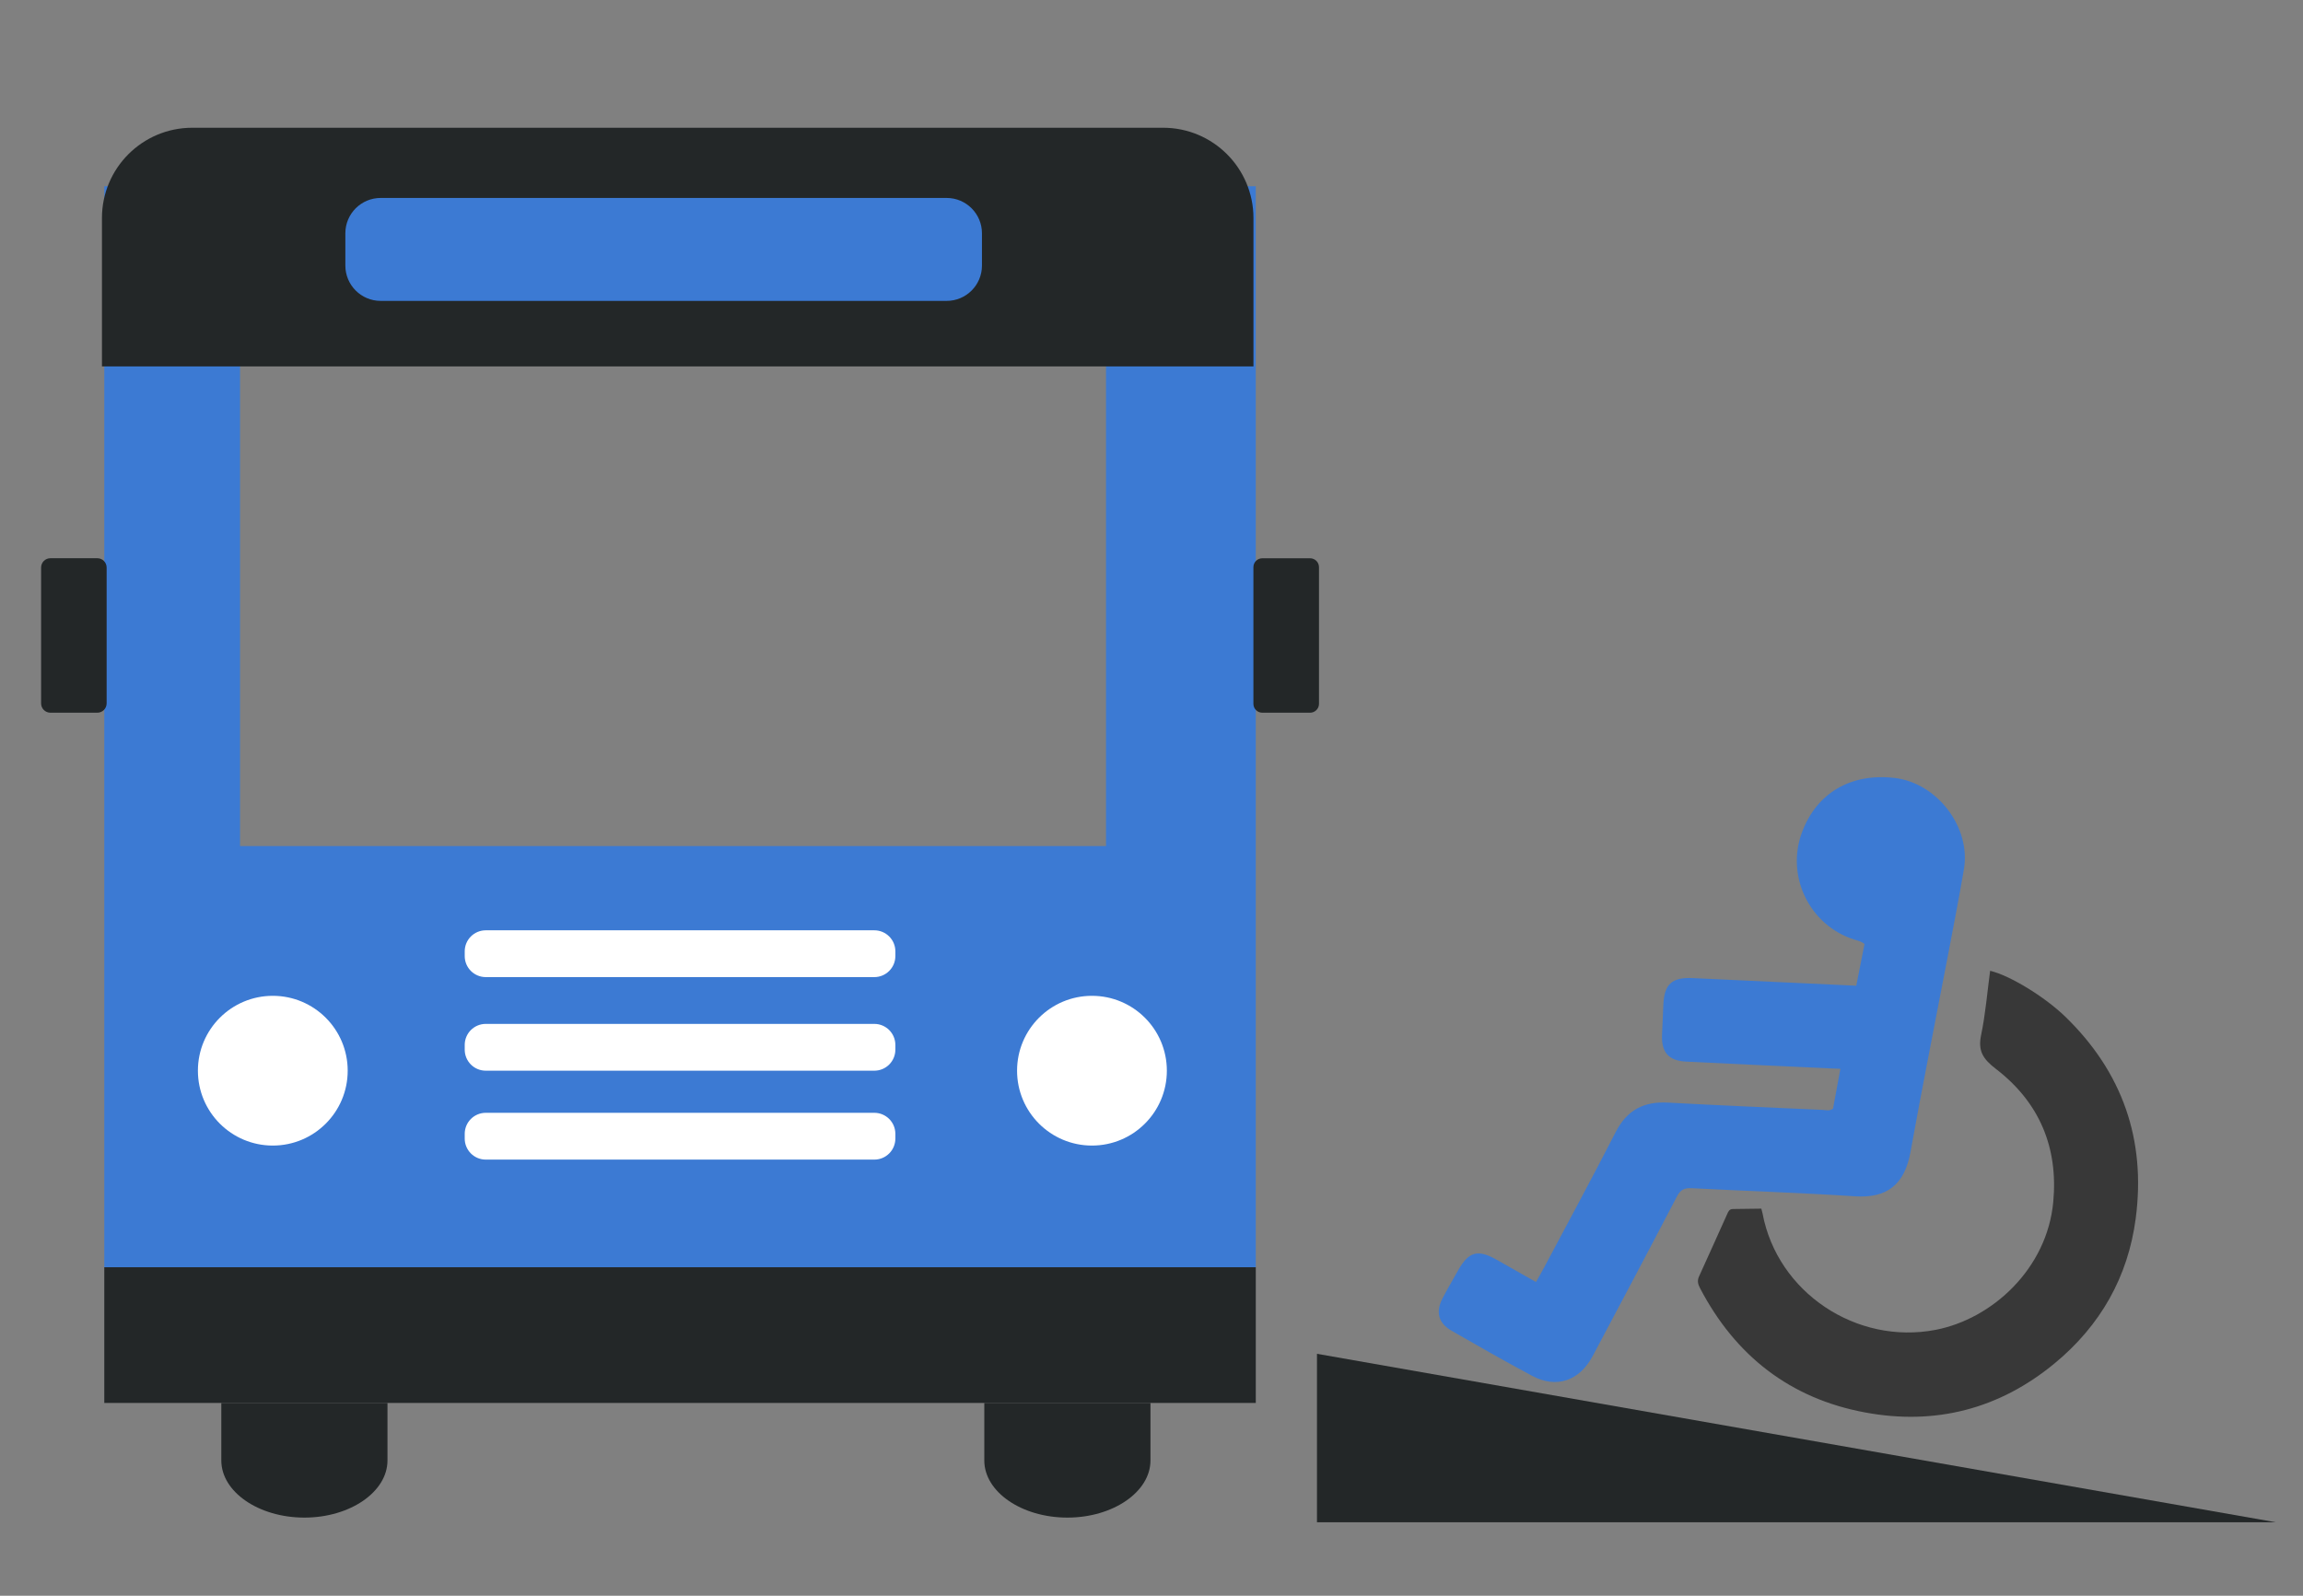<?xml version="1.0" encoding="utf-8"?>
<!-- Generator: Adobe Illustrator 23.1.0, SVG Export Plug-In . SVG Version: 6.00 Build 0)  -->
<svg version="1.1" id="Layer_1" xmlns="http://www.w3.org/2000/svg" xmlns:xlink="http://www.w3.org/1999/xlink" x="0px" y="0px"
	 viewBox="0 0 492 341" style="enable-background:new 0 0 492 341;" xml:space="preserve">
<rect x="0" y="0" width="492" height="341" fill="#808080" stroke="none"/>
<style type="text/css">
	.st0{fill:#232728;}
	.st1{fill:#3C7AD3;}
	.st2{fill:#FFFFFF;}
	.st3{fill:#383838;}
	.st4{fill:none;stroke:#000000;stroke-miterlimit:10;}
</style>
<g>
	<polyline class="st0" points="281.35,289.3 281.35,325.3 486.22,325.3 	"/>
	<polygon class="st1" points="22.28,39.8 22.28,270.8 268.28,270.8 268.28,39.8 236.28,39.8 236.28,180.8 51.28,180.8 51.28,39.8 	
		"/>
	<polyline class="st0" points="22.28,270.8 22.28,299.8 268.28,299.8 268.28,270.8 	"/>
	<path class="st0" d="M267.78,78.3h-246V46.6c0-10.66,8.64-19.3,19.3-19.3h207.4c10.66,0,19.3,8.64,19.3,19.3V78.3z"/>
	<g>
		<path class="st0" d="M47.28,299.8v12.29c0,6.72,7.99,12.21,17.75,12.21s17.75-5.5,17.75-12.21V299.8H47.28z"/>
	</g>
	<path class="st0" d="M210.28,299.8v12.29c0,6.72,7.99,12.21,17.75,12.21s17.75-5.5,17.75-12.21V299.8H210.28z"/>
	<circle class="st2" cx="58.28" cy="228.8" r="16"/>
	<circle class="st2" cx="233.28" cy="228.8" r="16"/>
	<path class="st2" d="M186.78,208.8h-83c-2.49,0-4.5-2.01-4.5-4.5v-1c0-2.49,2.01-4.5,4.5-4.5h83c2.49,0,4.5,2.01,4.5,4.5v1
		C191.28,206.79,189.27,208.8,186.78,208.8z"/>
	<path class="st2" d="M186.78,228.8h-83c-2.49,0-4.5-2.01-4.5-4.5v-1c0-2.49,2.01-4.5,4.5-4.5h83c2.49,0,4.5,2.01,4.5,4.5v1
		C191.28,226.79,189.27,228.8,186.78,228.8z"/>
	<path class="st2" d="M186.78,247.8h-83c-2.49,0-4.5-2.01-4.5-4.5v-1c0-2.49,2.01-4.5,4.5-4.5h83c2.49,0,4.5,2.01,4.5,4.5v1
		C191.28,245.79,189.27,247.8,186.78,247.8z"/>
	<path class="st1" d="M202.23,64.3H81.33c-4.17,0-7.55-3.38-7.55-7.55v-6.9c0-4.17,3.38-7.55,7.55-7.55h120.9
		c4.17,0,7.55,3.38,7.55,7.55v6.9C209.78,60.92,206.4,64.3,202.23,64.3z"/>
	<path class="st0" d="M279.88,152.3h-10.21c-1.05,0-1.9-0.85-1.9-1.9V121.2c0-1.05,0.85-1.9,1.9-1.9h10.21c1.05,0,1.9,0.85,1.9,1.9
		v29.21C281.78,151.45,280.93,152.3,279.88,152.3z"/>
	<path class="st0" d="M20.79,152.3H10.77c-1.1,0-1.99-0.89-1.99-1.99v-29.03c0-1.1,0.89-1.99,1.99-1.99h10.02
		c1.1,0,1.99,0.89,1.99,1.99v29.03C22.78,151.41,21.89,152.3,20.79,152.3z"/>
	<path class="st1" d="M393.17,228.39c-0.55,2.98-1.06,5.78-1.57,8.51c-0.78,0.6-1.56,0.3-2.28,0.27
		c-11.01-0.49-22.02-0.95-33.02-1.55c-5.13-0.28-8.73,1.59-11.13,6.28c-4.95,9.68-10.14,19.24-15.24,28.85
		c-0.54,1.02-1.12,2.01-1.79,3.21c-2.91-1.65-5.69-3.24-8.47-4.8c-3.99-2.24-5.92-1.69-8.17,2.31c-1.11,1.97-2.25,3.92-3.3,5.92
		c-1.55,2.95-0.94,5.34,1.92,6.99c5.7,3.27,11.4,6.53,17.2,9.63c5.18,2.77,10.11,1.08,12.93-4.23c6.03-11.35,12.06-22.71,18-34.11
		c0.76-1.46,1.6-1.84,3.18-1.76c11.62,0.61,23.26,0.97,34.86,1.73c6.77,0.45,10.59-2.43,11.86-9.49
		c2.55-14.11,5.36-28.18,8.05-42.27c1.15-6.04,2.33-12.08,3.36-18.14c1.52-8.95-5.7-18.41-14.77-19.49
		c-9.37-1.11-16.71,3.19-19.83,11.62c-3.49,9.41,1.63,19.9,11.2,22.92c0.7,0.22,1.45,0.34,2.16,0.94c-0.57,2.89-1.15,5.82-1.76,8.91
		c-0.89-0.04-1.63-0.08-2.37-0.11c-10.87-0.51-21.74-1.02-32.61-1.52c-4.39-0.2-6.03,1.29-6.23,5.63c-0.1,2.19-0.21,4.38-0.29,6.56
		c-0.14,3.7,1.44,5.48,5.16,5.66c10.32,0.51,20.65,0.98,30.97,1.46C391.78,228.33,392.39,228.36,393.17,228.39z"/>
	<path class="st3" d="M425.16,207.45c-0.63,4.68-0.99,9.25-1.92,13.7c-0.72,3.44,0.39,5.15,3.17,7.28
		c9.21,7.09,13.32,16.66,12.24,28.39c-1.32,14.31-13.05,25.03-25.14,27.36c-16.92,3.26-33.81-8-36.97-24.88
		c-0.05-0.26-0.13-0.52-0.26-1.02c-2.02,0.03-4.05,0.06-6.08,0.08c-0.8,0-1,0.6-1.25,1.16c-2,4.42-3.97,8.86-5.99,13.27
		c-0.43,0.94-0.19,1.69,0.24,2.51c7.55,14.42,19.22,23.55,35.24,26.53c15.02,2.8,28.69-0.73,40.51-10.5
		c9.73-8.04,15.66-18.41,17.31-30.94c2.22-16.85-2.84-31.32-15.09-43.18C436.77,212.97,429.4,208.46,425.16,207.45z"/>
	<path class="st4" d="M345.64,203.19"/>
</g>
</svg>
